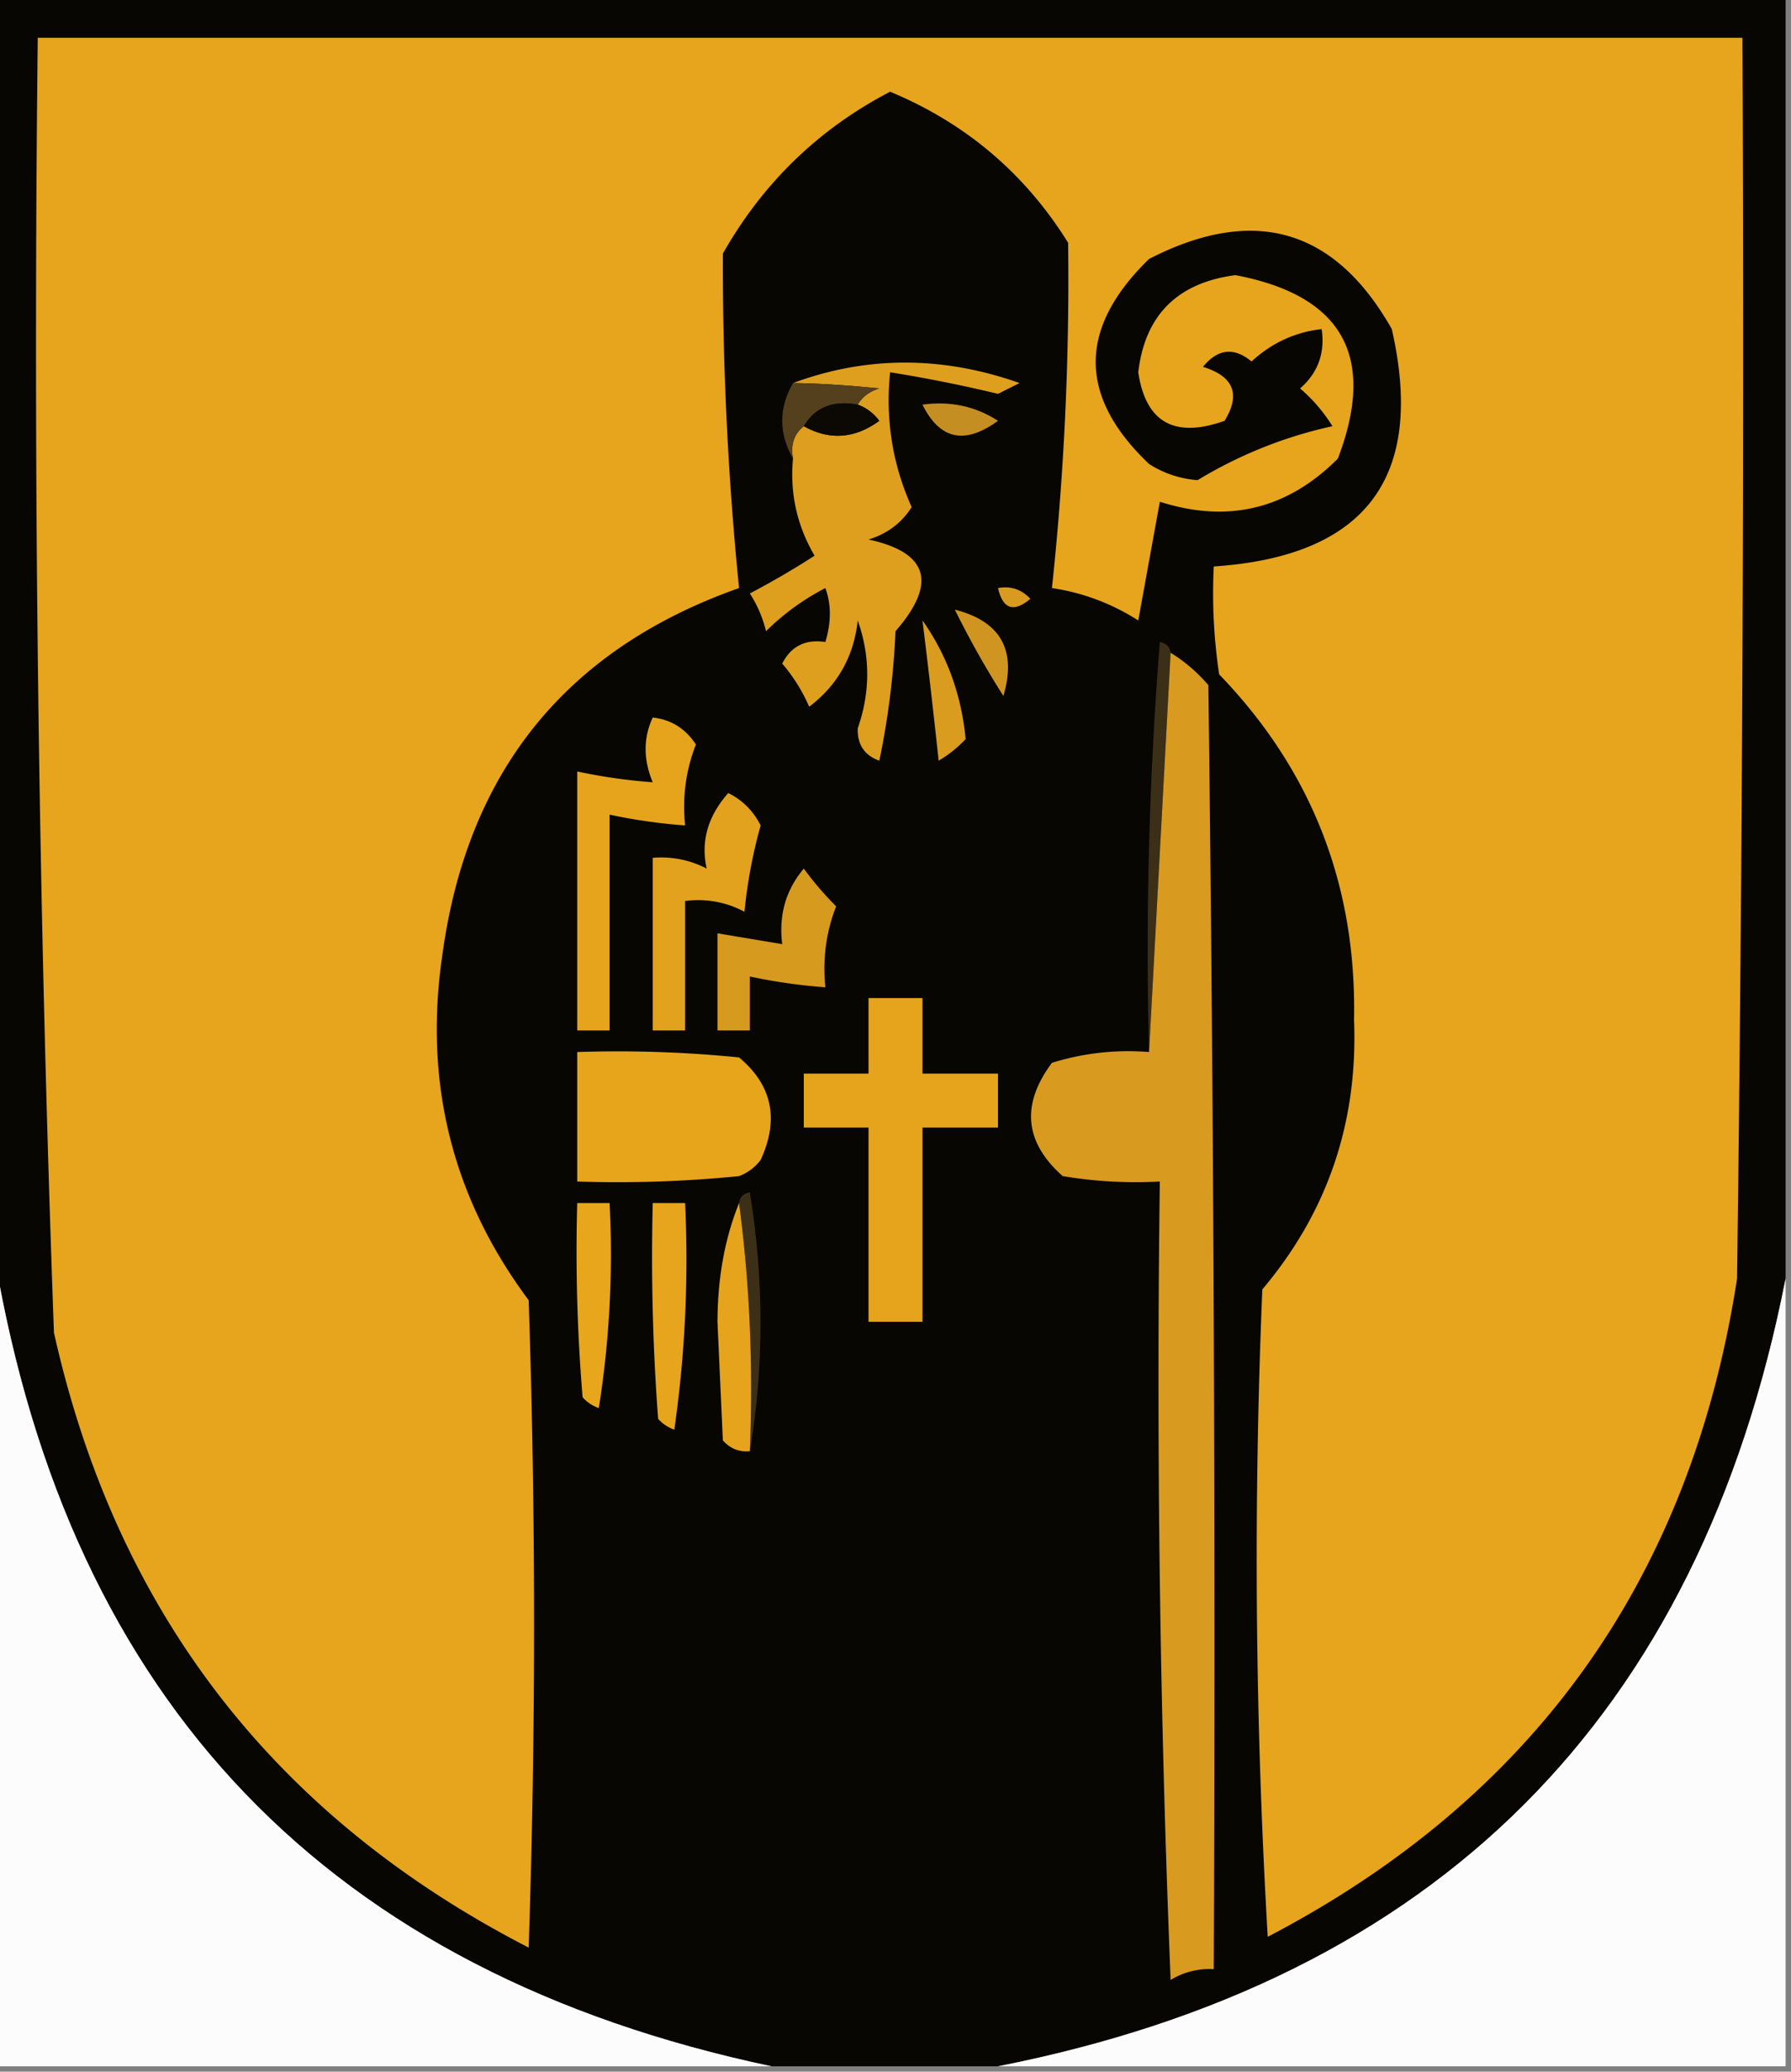 <svg xmlns="http://www.w3.org/2000/svg" width="166" height="192" style="shape-rendering:geometricPrecision;text-rendering:geometricPrecision;image-rendering:optimizeQuality;fill-rule:evenodd;clip-rule:evenodd"><rect width="100%" height="100%" fill="#808080" stroke="none"/><path style="opacity:1" fill="#080603" d="M-.5-.5h166v119c-7.981 40.648-32.314 64.981-73 73h-21c-41.015-8.682-65.015-33.682-72-75V-.5z"/><path style="opacity:1" fill="#e6a51c" d="M3.5 3.5h158c.167 38.335 0 76.668-.5 115-4.281 27.758-18.781 48.091-43.5 61a600.697 600.697 0 0 1-.5-60c6.047-7.165 8.88-15.498 8.5-25 .241-12.451-3.925-23.118-12.5-32a50.464 50.464 0 0 1-.5-10c14.12-.946 19.62-8.28 16.5-22-5.282-9.33-12.782-11.496-22.5-6.5-6.59 6.409-6.59 12.742 0 19a9.622 9.622 0 0 0 4.5 1.5 40.894 40.894 0 0 1 12.5-5 14.984 14.984 0 0 0-3-3.5c1.655-1.444 2.322-3.278 2-5.5-2.463.281-4.63 1.281-6.5 3-1.635-1.349-3.135-1.182-4.5.5 2.846.88 3.513 2.546 2 5-4.641 1.651-7.307.151-8-4.5.624-5.291 3.624-8.291 9-9 9.94 1.88 13.107 7.546 9.5 17-4.673 4.69-10.173 6.023-16.5 4l-2 11c-2.479-1.576-5.146-2.576-8-3a269.465 269.465 0 0 0 1.5-32c-3.989-6.416-9.489-11.083-16.5-14-6.612 3.444-11.779 8.444-15.5 15a301.564 301.564 0 0 0 1.5 31c-16.017 5.658-25.184 16.992-27.5 34-1.743 11.844.923 22.511 8 32 .667 20 .667 40 0 60-23.565-12.131-38.232-31.131-44-57a2520.55 2520.55 0 0 1-1.5-120z"/><path style="opacity:1" fill="#de9f1e" d="M73.5 42.5c-.237-1.291.096-2.291 1-3 2.381 1.33 4.714 1.164 7-.5-.544-.717-1.21-1.217-2-1.5.418-.722 1.084-1.222 2-1.5-2.962-.301-5.628-.468-8-.5 6.84-2.526 13.84-2.526 21 0l-2 1a132.626 132.626 0 0 0-10-2c-.446 4.377.22 8.544 2 12.5-.944 1.477-2.277 2.477-4 3 5.552 1.207 6.386 4.04 2.5 8.5a74.203 74.203 0 0 1-1.5 12c-1.38-.5-2.047-1.5-2-3 1.17-3.349 1.17-6.682 0-10-.36 3.33-1.86 5.997-4.5 8a15.653 15.653 0 0 0-2.5-4c.82-1.611 2.154-2.278 4-2 .552-1.83.552-3.497 0-5a22.288 22.288 0 0 0-5.5 4 11.362 11.362 0 0 0-1.5-3.5 76.832 76.832 0 0 0 6-3.5c-1.63-2.776-2.296-5.776-2-9z"/><path style="opacity:1" fill="#54401d" d="M73.5 35.5c2.372.032 5.038.199 8 .5-.916.278-1.582.778-2 1.5-2.281-.423-3.948.244-5 2-.904.709-1.237 1.709-1 3-1.333-2.333-1.333-4.667 0-7z"/><path style="opacity:1" fill="#0c0904" d="M79.5 37.5c.79.283 1.456.783 2 1.5-2.286 1.664-4.619 1.83-7 .5 1.052-1.756 2.719-2.423 5-2z"/><path style="opacity:1" fill="#c58e22" d="M85.5 37.5c2.573-.352 4.906.148 7 1.5-3.07 2.245-5.403 1.745-7-1.5z"/><path style="opacity:1" fill="#d89b1f" d="M92.5 54.5c1.175-.219 2.175.114 3 1-1.552 1.298-2.552.965-3-1z"/><path style="opacity:1" fill="#d09520" d="M88.5 56.5c4.248 1.088 5.748 3.755 4.5 8a85.365 85.365 0 0 1-4.5-8z"/><path style="opacity:1" fill="#d99c1e" d="M85.5 57.5c2.276 3.22 3.61 6.887 4 11a11.383 11.383 0 0 1-2.5 2 773.272 773.272 0 0 0-1.5-13z"/><path style="opacity:1" fill="#3c2f17" d="m108.5 60.5-2 37a362.008 362.008 0 0 1 1-38c.607.124.94.457 1 1z"/><path style="opacity:1" fill="#d89b1f" d="M108.5 60.5c1.294.79 2.461 1.79 3.5 3 .5 39.665.667 79.332.5 119a6.846 6.846 0 0 0-4 1c-1-24.658-1.333-49.324-1-74a40.914 40.914 0 0 1-9-.5c-3.548-3.137-3.881-6.637-1-10.5a23.842 23.842 0 0 1 9-1l2-37z"/><path style="opacity:1" fill="#e6a41c" d="M60.5 66.5c1.696.185 3.03 1.019 4 2.5-.935 2.38-1.268 4.88-1 7.5a51.639 51.639 0 0 1-7-1v20h-3v-24c2.306.493 4.639.826 7 1-.88-2.111-.88-4.111 0-6z"/><path style="opacity:1" fill="#e2a21d" d="M67.5 73.5c1.312.645 2.312 1.645 3 3a46.65 46.65 0 0 0-1.5 8c-1.7-.906-3.533-1.24-5.5-1v12h-3v-16a9.106 9.106 0 0 1 5 1c-.561-2.53.105-4.863 2-7z"/><path style="opacity:1" fill="#d69a1f" d="M74.5 80.5a30.139 30.139 0 0 0 3 3.5c-.935 2.38-1.268 4.88-1 7.5a51.639 51.639 0 0 1-7-1v5h-3v-9l6 1c-.334-2.688.332-5.021 2-7z"/><path style="opacity:1" fill="#e5a41c" d="M80.5 92.5h5v7h7v5h-7v18h-5v-18h-6v-5h6v-7z"/><path style="opacity:1" fill="#e7a51c" d="M53.5 97.5c5.011-.166 10.011 0 15 .5 3.07 2.569 3.737 5.736 2 9.5a4.458 4.458 0 0 1-2 1.5 112.97 112.97 0 0 1-15 .5v-12z"/><path style="opacity:1" fill="#3c2f17" d="M68.5 111.5c.06-.543.393-.876 1-1 1.32 8.157 1.32 16.157 0 24 .325-7.852-.008-15.518-1-23z"/><path style="opacity:1" fill="#e7a61b" d="M53.5 111.5h3a91.123 91.123 0 0 1-1 19 3.647 3.647 0 0 1-1.5-1c-.5-5.991-.666-11.991-.5-18z"/><path style="opacity:1" fill="#e6a51c" d="M60.5 111.5h3c.33 7.032-.003 14.032-1 21a3.647 3.647 0 0 1-1.5-1c-.5-6.658-.666-13.325-.5-20z"/><path style="opacity:1" fill="#e5a41c" d="M68.5 111.5c.992 7.482 1.325 15.148 1 23-.996.086-1.83-.248-2.5-1l-.5-11c.011-4.065.678-7.732 2-11z"/><path style="opacity:1" fill="#fdfcfc" d="M-.5 116.5c6.985 41.318 30.985 66.318 72 75h-72v-75z"/><path style="opacity:1" fill="#fcfcfc" d="M165.5 118.5v73h-73c40.686-8.019 65.019-32.352 73-73z"/></svg>